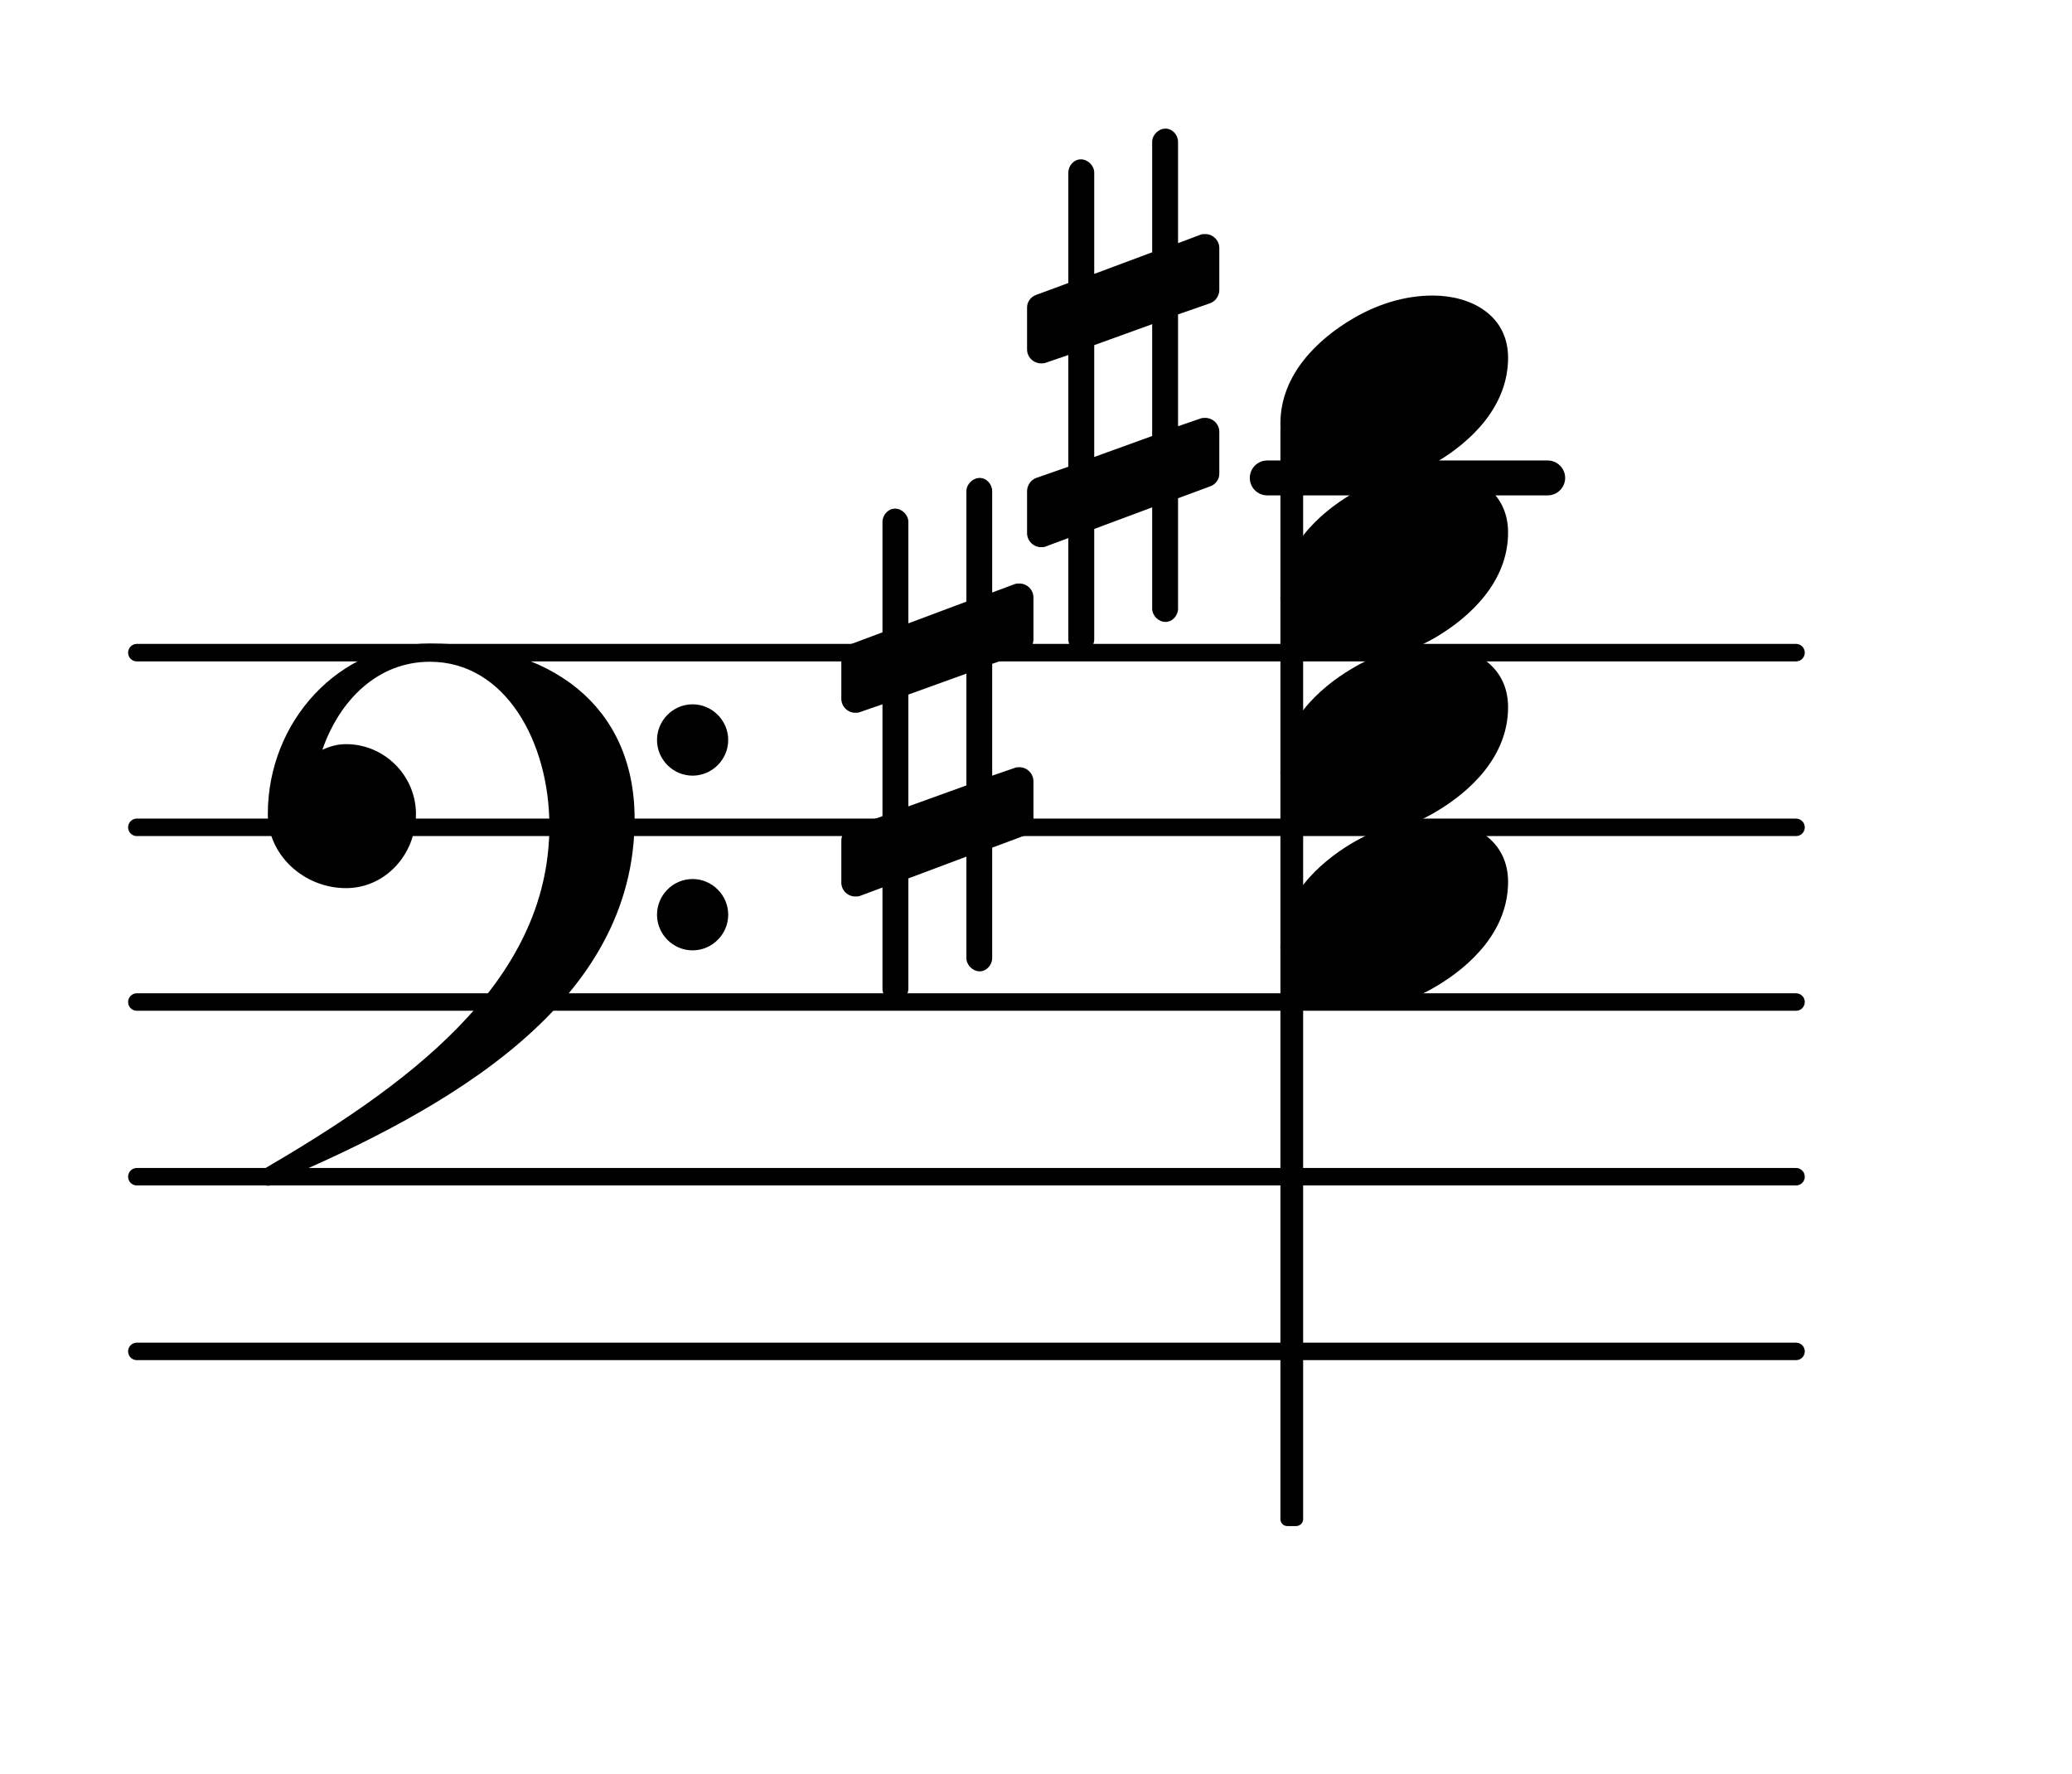 <?xml version="1.0" encoding="UTF-8"?>
<svg xmlns="http://www.w3.org/2000/svg" xmlns:xlink="http://www.w3.org/1999/xlink" width="73.768pt" height="63.134pt" viewBox="0 0 73.768 63.134" version="1.1">
<g id="surface1">
<path style="fill:none;stroke-width:0.1;stroke-linecap:round;stroke-linejoin:round;stroke:rgb(0%,0%,0%);stroke-opacity:1;stroke-miterlimit:4;" d="M 0.05 -0 L 9.55 -0 " transform="matrix(6.218,0,0,6.218,4.561,48.103)"/>
<path style="fill:none;stroke-width:0.1;stroke-linecap:round;stroke-linejoin:round;stroke:rgb(0%,0%,0%);stroke-opacity:1;stroke-miterlimit:4;" d="M 0.05 0 L 9.55 0 " transform="matrix(6.218,0,0,6.218,4.561,41.885)"/>
<path style="fill:none;stroke-width:0.1;stroke-linecap:round;stroke-linejoin:round;stroke:rgb(0%,0%,0%);stroke-opacity:1;stroke-miterlimit:4;" d="M 0.05 0 L 9.55 0 " transform="matrix(6.218,0,0,6.218,4.561,35.667)"/>
<path style="fill:none;stroke-width:0.1;stroke-linecap:round;stroke-linejoin:round;stroke:rgb(0%,0%,0%);stroke-opacity:1;stroke-miterlimit:4;" d="M 0.05 0 L 9.55 0 " transform="matrix(6.218,0,0,6.218,4.561,29.449)"/>
<path style="fill:none;stroke-width:0.1;stroke-linecap:round;stroke-linejoin:round;stroke:rgb(0%,0%,0%);stroke-opacity:1;stroke-miterlimit:4;" d="M 0.05 -0 L 9.55 -0 " transform="matrix(6.218,0,0,6.218,4.561,23.231)"/>
<path style=" stroke:none;fill-rule:nonzero;fill:rgb(0%,0%,0%);fill-opacity:1;" d="M 45.117 16.391 L 55.102 16.391 C 55.441 16.391 55.723 16.668 55.723 17.012 C 55.723 17.355 55.441 17.633 55.102 17.633 L 45.117 17.633 C 44.773 17.633 44.496 17.355 44.496 17.012 C 44.496 16.668 44.773 16.391 45.117 16.391 Z M 45.117 16.391 "/>
<path style=" stroke:none;fill-rule:nonzero;fill:rgb(0%,0%,0%);fill-opacity:1;" d="M 41.941 21.664 C 41.941 21.914 41.742 22.137 41.492 22.137 C 41.246 22.137 41.02 21.914 41.02 21.664 L 41.02 18.059 L 38.957 18.828 L 38.957 22.758 C 38.957 23.008 38.73 23.23 38.484 23.23 C 38.234 23.23 38.035 23.008 38.035 22.758 L 38.035 19.152 L 37.238 19.449 C 37.191 19.477 37.117 19.477 37.066 19.477 C 36.793 19.477 36.566 19.25 36.566 18.977 L 36.566 17.484 C 36.566 17.285 36.691 17.086 36.891 17.012 L 38.035 16.613 L 38.035 12.637 L 37.238 12.91 C 37.191 12.934 37.117 12.934 37.066 12.934 C 36.793 12.934 36.566 12.711 36.566 12.438 L 36.566 10.945 C 36.566 10.746 36.691 10.57 36.891 10.496 L 38.035 10.074 L 38.035 6.145 C 38.035 5.895 38.234 5.672 38.484 5.672 C 38.73 5.672 38.957 5.895 38.957 6.145 L 38.957 9.75 L 41.02 8.98 L 41.02 5.051 C 41.02 4.801 41.246 4.578 41.492 4.578 C 41.742 4.578 41.941 4.801 41.941 5.051 L 41.941 8.656 L 42.738 8.355 C 42.785 8.332 42.859 8.332 42.91 8.332 C 43.184 8.332 43.41 8.555 43.41 8.828 L 43.41 10.32 C 43.41 10.52 43.285 10.719 43.086 10.793 L 41.941 11.191 L 41.941 15.172 L 42.738 14.898 C 42.785 14.875 42.859 14.875 42.91 14.875 C 43.184 14.875 43.41 15.098 43.41 15.371 L 43.41 16.863 C 43.41 17.062 43.285 17.238 43.086 17.312 L 41.941 17.734 Z M 38.957 12.285 L 38.957 16.266 L 41.02 15.52 L 41.02 11.539 Z M 38.957 12.285 "/>
<path style=" stroke:none;fill-rule:nonzero;fill:rgb(0%,0%,0%);fill-opacity:1;" d="M 35.324 34.102 C 35.324 34.348 35.125 34.574 34.879 34.574 C 34.629 34.574 34.406 34.348 34.406 34.102 L 34.406 30.492 L 32.34 31.266 L 32.34 35.195 C 32.34 35.441 32.117 35.668 31.867 35.668 C 31.617 35.668 31.418 35.441 31.418 35.195 L 31.418 31.59 L 30.625 31.887 C 30.574 31.91 30.5 31.91 30.449 31.91 C 30.176 31.91 29.953 31.688 29.953 31.414 L 29.953 29.922 C 29.953 29.723 30.078 29.523 30.277 29.449 L 31.418 29.051 L 31.418 25.07 L 30.625 25.344 C 30.574 25.371 30.5 25.371 30.449 25.371 C 30.176 25.371 29.953 25.145 29.953 24.871 L 29.953 23.379 C 29.953 23.18 30.078 23.008 30.277 22.934 L 31.418 22.508 L 31.418 18.578 C 31.418 18.332 31.617 18.105 31.867 18.105 C 32.117 18.105 32.34 18.332 32.34 18.578 L 32.34 22.188 L 34.406 21.414 L 34.406 17.484 C 34.406 17.238 34.629 17.012 34.879 17.012 C 35.125 17.012 35.324 17.238 35.324 17.484 L 35.324 21.09 L 36.121 20.793 C 36.172 20.77 36.246 20.77 36.293 20.77 C 36.566 20.77 36.793 20.992 36.793 21.266 L 36.793 22.758 C 36.793 22.957 36.668 23.156 36.469 23.23 L 35.324 23.629 L 35.324 27.609 L 36.121 27.336 C 36.172 27.309 36.246 27.309 36.293 27.309 C 36.566 27.309 36.793 27.535 36.793 27.809 L 36.793 29.301 C 36.793 29.5 36.668 29.672 36.469 29.746 L 35.324 30.172 Z M 32.34 24.723 L 32.34 28.703 L 34.406 27.957 L 34.406 23.977 Z M 32.34 24.723 "/>
<path style=" stroke:none;fill-rule:nonzero;fill:rgb(0%,0%,0%);fill-opacity:1;" d="M 45.832 15.062 L 46.145 15.062 C 46.281 15.062 46.395 15.172 46.395 15.309 L 46.395 54.074 C 46.395 54.211 46.281 54.32 46.145 54.32 L 45.832 54.32 C 45.695 54.32 45.586 54.211 45.586 54.074 L 45.586 15.309 C 45.586 15.172 45.695 15.062 45.832 15.062 Z M 45.832 15.062 "/>
<path style=" stroke:none;fill-rule:nonzero;fill:rgb(0%,0%,0%);fill-opacity:1;" d="M 23.391 32.559 C 23.391 31.863 23.961 31.289 24.656 31.289 C 25.355 31.289 25.926 31.863 25.926 32.559 C 25.926 33.254 25.355 33.828 24.656 33.828 C 23.961 33.828 23.391 33.254 23.391 32.559 Z M 23.391 26.34 C 23.391 25.645 23.961 25.07 24.656 25.07 C 25.355 25.07 25.926 25.645 25.926 26.34 C 25.926 27.035 25.355 27.609 24.656 27.609 C 23.961 27.609 23.391 27.035 23.391 26.34 Z M 15.305 22.906 C 19.586 22.906 22.594 25.098 22.594 29.152 C 22.594 35.691 16.051 39.449 9.758 42.109 C 9.684 42.184 9.609 42.207 9.535 42.207 C 9.363 42.207 9.211 42.059 9.211 41.887 C 9.211 41.812 9.238 41.734 9.312 41.66 C 14.336 38.727 19.559 35.07 19.559 29.398 C 19.559 26.414 17.992 23.555 15.305 23.555 C 13.465 23.555 12.098 24.898 11.477 26.688 C 11.75 26.562 12.023 26.488 12.32 26.488 C 13.688 26.488 14.809 27.609 14.809 28.977 C 14.809 30.418 13.715 31.613 12.32 31.613 C 10.828 31.613 9.535 30.445 9.535 28.977 C 9.535 25.668 12.074 22.906 15.305 22.906 Z M 15.305 22.906 "/>
<path style=" stroke:none;fill-rule:nonzero;fill:rgb(0%,0%,0%);fill-opacity:1;" d="M 51.008 10.52 C 52.375 10.52 53.691 11.219 53.691 12.734 C 53.691 14.5 52.324 15.746 51.156 16.441 C 50.285 16.965 49.289 17.285 48.27 17.285 C 46.902 17.285 45.586 16.59 45.586 15.074 C 45.586 13.309 46.953 12.062 48.121 11.367 C 48.992 10.844 49.988 10.52 51.008 10.52 Z M 51.008 10.52 "/>
<path style=" stroke:none;fill-rule:nonzero;fill:rgb(0%,0%,0%);fill-opacity:1;" d="M 51.008 16.738 C 52.375 16.738 53.691 17.434 53.691 18.953 C 53.691 20.719 52.324 21.961 51.156 22.66 C 50.285 23.18 49.289 23.504 48.27 23.504 C 46.902 23.504 45.586 22.809 45.586 21.289 C 45.586 19.523 46.953 18.281 48.121 17.586 C 48.992 17.062 49.988 16.738 51.008 16.738 Z M 51.008 16.738 "/>
<path style=" stroke:none;fill-rule:nonzero;fill:rgb(0%,0%,0%);fill-opacity:1;" d="M 51.008 22.957 C 52.375 22.957 53.691 23.652 53.691 25.172 C 53.691 26.938 52.324 28.18 51.156 28.875 C 50.285 29.398 49.289 29.723 48.27 29.723 C 46.902 29.723 45.586 29.027 45.586 27.508 C 45.586 25.742 46.953 24.5 48.121 23.805 C 48.992 23.281 49.988 22.957 51.008 22.957 Z M 51.008 22.957 "/>
<path style=" stroke:none;fill-rule:nonzero;fill:rgb(0%,0%,0%);fill-opacity:1;" d="M 51.008 29.176 C 52.375 29.176 53.691 29.871 53.691 31.391 C 53.691 33.156 52.324 34.398 51.156 35.094 C 50.285 35.617 49.289 35.941 48.27 35.941 C 46.902 35.941 45.586 35.246 45.586 33.727 C 45.586 31.961 46.953 30.719 48.121 30.02 C 48.992 29.5 49.988 29.176 51.008 29.176 Z M 51.008 29.176 "/>
</g>
</svg>
